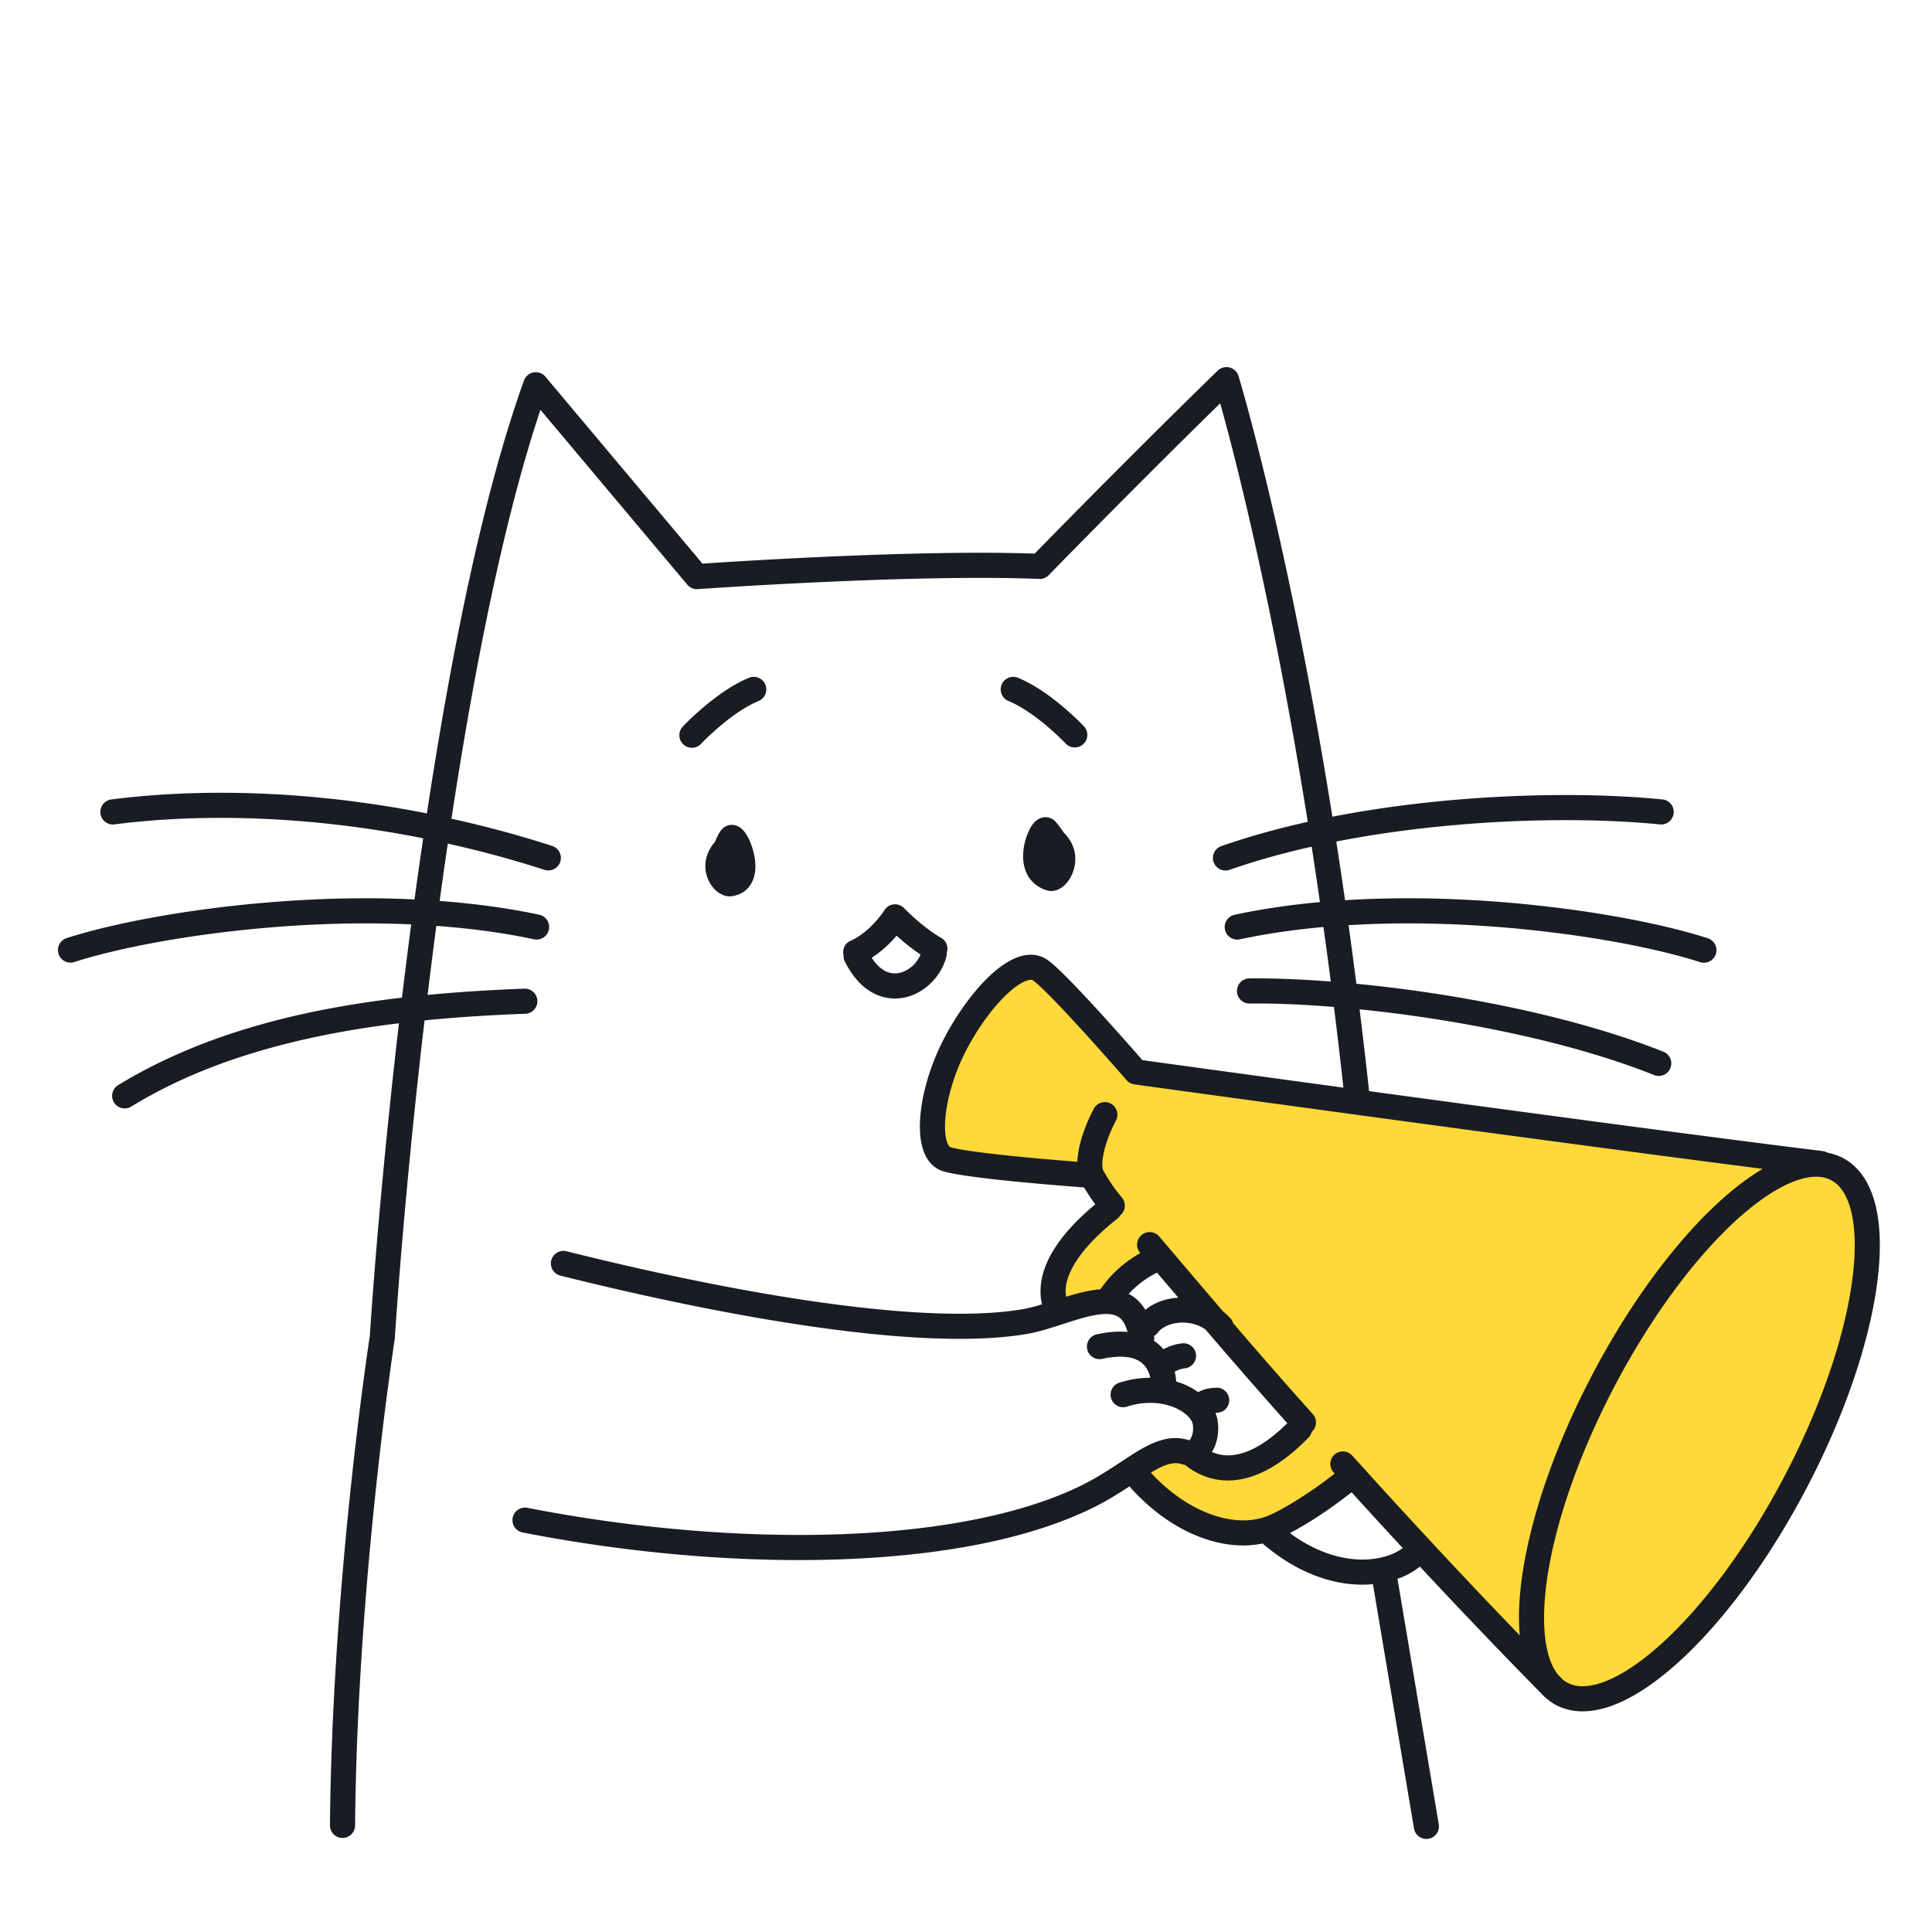 <svg xmlns="http://www.w3.org/2000/svg" width="200" height="200" fill="none"><path fill="#FFD93A" d="M190.437 121.568c-5.058-2.366-73.308-10.782-73.308-10.782l-9.207-10.005c-2.704-2-7.675 3.709-9.204 8.146-1.53 4.439-2.835 10.298-.556 11.113 2.278.816 15.066 1.572 15.066 1.572s.955 1.131 2.587 3.054c-5.652 3.747-8.155 7.271-6.159 11.535l5.179-.832s-.525-2.361 5.132-5.82a2513.955 2513.955 0 0 0 14.885 17.319c-.099.108-.199.217-.299.338-4.013 4.824-7.932 5.039-10.153 3.939-2.222-1.102-4.178-1.512-6.912 1.551 0 0 .302 1.469 4.505 3.87 4.203 2.4 9.502 2.368 13.972-.305 1.694-1.013 2.962-2.368 3.884-3.66 9.605 10.964 18.686 20.994 21.083 22.557 5.603 3.65 16.85-6.651 24.347-20.971 7.496-14.32 10.216-30.253 5.158-32.619Z"/><path fill="#191C22" d="M79.227 70.87a1.3 1.3 0 0 0-1.698-.705c-1.818.758-3.485 2.013-4.745 3.08-1.255 1.068-2.084 1.953-2.107 1.977A1.3 1.3 0 1 0 72.575 77l.028-.03c.158-.165.969-1 2.084-1.928 1.11-.928 2.54-1.942 3.836-2.473a1.3 1.3 0 0 0 .704-1.698ZM110.136 73.245c-1.26-1.067-2.927-2.322-4.745-3.08a1.3 1.3 0 1 0-.994 2.403c1.383.566 2.915 1.683 4.055 2.657a27.954 27.954 0 0 1 1.767 1.644l.098.1.027.03a1.301 1.301 0 0 0 1.899-1.776c-.023-.025-.852-.91-2.107-1.978ZM77.974 91.023c.17-.458.223-.91.224-1.343-.005-.927-.242-1.79-.534-2.504a4.969 4.969 0 0 0-.516-.962 2.37 2.37 0 0 0-.398-.442 1.66 1.66 0 0 0-.357-.232 1.463 1.463 0 0 0-.634-.147 1.358 1.358 0 0 0-.968.392c-.213.22-.313.396-.411.566a5.765 5.765 0 0 0-.31.672c-.016.038-.024.061-.036.094-.677.781-1.024 1.692-1.016 2.529.002.826.279 1.54.684 2.089a2.9 2.9 0 0 0 .74.707c.295.188.656.347 1.125.352.135 0 .28-.031.423-.066l.003.013c.027-.006.052-.019.08-.026.012-.004.023-.002.035-.005l-.001-.006c.333-.088.654-.225.927-.424.463-.334.772-.802.94-1.257ZM109.836 85.782c-.09-.125-.189-.261-.292-.394a4.552 4.552 0 0 0-.341-.397 1.307 1.307 0 0 0-.296-.222 1.403 1.403 0 0 0-.674-.173c-.249 0-.451.064-.601.132a1.733 1.733 0 0 0-.554.405 3.145 3.145 0 0 0-.478.695 6.306 6.306 0 0 0-.688 2.803c.002.665.122 1.396.533 2.08.403.686 1.138 1.252 2.025 1.483.117.032.22.046.341.046.541-.01.909-.222 1.192-.434.423-.332.714-.743.943-1.227a3.99 3.99 0 0 0 .37-1.668c.013-.903-.378-1.928-1.199-2.724a19.444 19.444 0 0 0-.281-.405ZM94.756 95.113a22.602 22.602 0 0 1-1.081-1.02l-.057-.059-.014-.015a1.296 1.296 0 0 0-1.074-.4c-.402.04-.759.262-.973.603-.018.03-.4.624-1.035 1.307-.633.686-1.52 1.449-2.482 1.867-.585.257-.86.892-.715 1.492-.006.205.02.412.117.609.63 1.284 1.409 2.251 2.309 2.904.896.654 1.915.969 2.887.965 1.345-.003 2.56-.56 3.493-1.378.935-.823 1.623-1.925 1.883-3.173.015-.074-.002-.144 0-.217.173-.566-.034-1.192-.568-1.5-.994-.573-1.975-1.354-2.69-1.985Zm-2.118 5.653c-.439-.004-.875-.122-1.361-.47-.334-.242-.69-.617-1.04-1.146a11.552 11.552 0 0 0 2.266-1.934c.111-.122.214-.24.311-.354a21.863 21.863 0 0 0 2.484 1.955c-.19.447-.496.881-.881 1.216-.536.471-1.18.736-1.779.733Z"/><path fill="#191C22" d="m190.761 119.866.001.001a5.608 5.608 0 0 0-1.57-.535 1.315 1.315 0 0 0-.502-.173c-9.688-1.186-27.421-3.557-42.725-5.631l-4.239-.575a607.5 607.5 0 0 0-.981-8.469c9.836.999 21.597 3.251 30.477 6.802a1.3 1.3 0 1 0 .963-2.415c-9.432-3.752-21.63-6.052-31.774-7.033a574.128 574.128 0 0 0-.808-6.065c2.043-.123 4.098-.185 6.144-.184 6.173 0 12.243.517 17.513 1.278 5.267.76 9.746 1.768 12.692 2.72a1.3 1.3 0 1 0 .799-2.473c-3.156-1.019-7.733-2.041-13.12-2.82-5.384-.777-11.566-1.305-17.884-1.305-2.162 0-4.339.065-6.507.2a553.048 553.048 0 0 0-.907-6.072c8.033-1.573 16.509-2.217 23.74-2.215 3.643 0 6.971.161 9.761.442a1.3 1.3 0 0 0 .26-2.587c-2.895-.291-6.301-.455-10.021-.455-7.355.003-15.931.642-24.144 2.245-4.625-28.957-9.707-45.58-9.721-45.628a1.303 1.303 0 0 0-2.147-.554c-.006.007-7.776 7.518-18.956 18.947-1.755-.061-3.639-.09-5.603-.09-11.535.001-25.61.911-28.783 1.126L56.46 38.993a1.302 1.302 0 0 0-2.218.396c-4.22 11.733-7.531 28.237-10.05 44.814-7.328-1.448-14.558-2.136-21.323-2.137-3.966 0-7.773.236-11.347.694a1.3 1.3 0 1 0 .33 2.58c3.455-.444 7.154-.674 11.017-.674 6.627 0 13.737.682 20.939 2.114-.224 1.52-.443 3.04-.654 4.554-.082.593-.16 1.183-.24 1.774a107.14 107.14 0 0 0-5.01-.12c-6.318.001-12.5.529-17.885 1.306-5.386.779-9.963 1.801-13.119 2.82a1.3 1.3 0 1 0 .8 2.474c2.944-.953 7.423-1.961 12.691-2.72 5.27-.762 11.34-1.28 17.513-1.28 1.551 0 3.109.036 4.662.105-.337 2.56-.654 5.092-.953 7.583-10.487 1.221-20.71 3.762-29.385 9.058a1.3 1.3 0 0 0 1.357 2.219c8.031-4.92 17.672-7.398 27.714-8.625-1.533 13.186-2.526 24.919-3.016 32.359-.177 1.16-3.907 25.759-4.125 50.666a1.3 1.3 0 0 0 2.6.023v-.001c.11-12.627 1.135-25.225 2.134-34.658.5-4.717.992-8.643 1.36-11.388.184-1.372.336-2.449.443-3.182.106-.733.166-1.117.166-1.118l.012-.114c.494-7.502 1.506-19.468 3.077-32.882 3.464-.348 6.962-.564 10.447-.688a1.3 1.3 0 0 0-.094-2.598v-.001c-3.334.122-6.694.328-10.038.648.285-2.351.585-4.736.903-7.146 3.473.253 6.893.697 10.13 1.391a1.3 1.3 0 0 0 .544-2.542c-3.327-.713-6.808-1.168-10.327-1.43.072-.525.141-1.048.215-1.575.2-1.45.41-2.904.624-4.36a109.48 109.48 0 0 1 10.032 2.72 1.3 1.3 0 0 0 .804-2.472 112.279 112.279 0 0 0-10.454-2.825c2.358-15.543 5.424-31.013 9.21-42.332l15.206 18.104a1.3 1.3 0 0 0 1.088.46c.003 0 1.015-.072 2.747-.182 5.192-.327 16.813-.983 26.514-.982 2.154 0 4.212.032 6.079.107.366.015.725-.128.982-.39a1224.738 1224.738 0 0 1 13.921-14.02 831.165 831.165 0 0 1 3.832-3.773c1.466 5.251 5.408 20.398 9.065 43.33-3.088.687-6.1 1.517-8.948 2.513a1.3 1.3 0 1 0 .859 2.454c2.687-.943 5.548-1.736 8.495-2.396.287 1.861.572 3.78.853 5.737-3.008.274-5.976.7-8.832 1.312a1.299 1.299 0 1 0 .545 2.542c2.777-.595 5.687-1.01 8.651-1.275.257 1.845.51 3.72.758 5.644-2.772-.213-5.354-.325-7.611-.327-.278 0-.551.002-.818.005a1.3 1.3 0 1 0 .031 2.6c.258-.003.52-.005.787-.005 2.321-.002 5.025.122 7.942.359.337 2.712.663 5.495.976 8.352a14620.415 14620.415 0 0 1-19.037-2.604l-1.769-.243c-.68-.779-2.359-2.693-4.164-4.675a132.643 132.643 0 0 0-3.434-3.66 35.407 35.407 0 0 0-1.41-1.367 10.961 10.961 0 0 0-.581-.495 3.719 3.719 0 0 0-.577-.385 3.008 3.008 0 0 0-1.387-.329c-.924.007-1.751.355-2.543.843-1.186.743-2.333 1.864-3.434 3.217a27.863 27.863 0 0 0-3.008 4.619c-1.616 3.121-2.489 6.453-2.498 9.095.003 1.016.126 1.94.469 2.766.173.411.407.801.734 1.136.324.334.75.604 1.224.741.437.128.96.233 1.588.34 2.179.367 5.572.708 8.454.964 1.943.172 3.624.302 4.525.37a19.71 19.71 0 0 0 1.163 1.743c-1.169.973-2.404 2.136-3.439 3.469-.62.801-1.168 1.661-1.571 2.584-.401.922-.658 1.915-.658 2.953-.001.446.049.9.152 1.351-.736.222-1.436.41-2.061.513-1.869.313-4.065.459-6.491.459-5.682.001-12.619-.801-19.739-2.013-7.122-1.212-14.434-2.83-20.91-4.448a1.3 1.3 0 1 0-.63 2.522c6.527 1.631 13.896 3.263 21.104 4.489 7.21 1.226 14.254 2.049 20.175 2.05 2.53 0 4.857-.15 6.919-.494 1.525-.259 3.061-.805 4.511-1.263 1.443-.464 2.801-.824 3.764-.816.354 0 .649.044.886.122.354.122.595.283.857.647.17.241.336.604.472 1.092a7.995 7.995 0 0 0-.74-.041c-.737 0-1.546.092-2.441.286a1.3 1.3 0 0 0 .553 2.541 8.97 8.97 0 0 1 1.888-.227c.901.002 1.48.188 1.887.418.306.175.525.383.702.619.264.348.424.771.509 1.145l-.013-.001c-1.02 0-2.1.158-3.201.513a1.3 1.3 0 1 0 .797 2.475 7.846 7.846 0 0 1 2.404-.388c1.315-.001 2.456.362 3.237.854.391.244.689.518.88.768.193.253.275.472.295.627.02.147.028.281.028.404a2.1 2.1 0 0 1-.223.99c-.052.099-.1.166-.127.201l-.021.025.005.005-.005.007a4.675 4.675 0 0 0-1.437-.24c-.849.001-1.641.225-2.385.547-1.117.487-2.165 1.192-3.304 1.941-1.136.751-2.355 1.552-3.746 2.257-7.09 3.609-17.803 5.295-29.545 5.287-9.128 0-18.884-1-28.096-2.805a1.3 1.3 0 1 0-.5 2.551c9.374 1.837 19.28 2.854 28.596 2.854 11.99-.008 22.995-1.663 30.721-5.568 1.323-.672 2.46-1.395 3.476-2.062 3.588 4.056 7.933 6.11 11.787 6.12.685 0 1.352-.074 1.997-.208 3.594 3.093 7.263 4.268 10.333 4.264.372 0 .736-.017 1.09-.05l4.253 25.296a1.3 1.3 0 0 0 2.564-.431l-4.275-25.424c.096-.034.199-.062.292-.099a7.636 7.636 0 0 0 2.025-1.167 688.539 688.539 0 0 0 12.92 13.502c.016.016.037.021.053.036.342.306.708.585 1.123.801.847.445 1.791.652 2.752.651 1.809-.006 3.679-.687 5.607-1.828 2.89-1.722 5.944-4.532 8.966-8.17 3.018-3.638 5.99-8.107 8.632-13.148 2.451-4.68 4.336-9.312 5.612-13.593 1.276-4.283 1.949-8.208 1.95-11.516-.001-2.078-.263-3.918-.863-5.471-.594-1.544-1.575-2.835-2.976-3.567Zm-68.782 14.468c-.747.05-1.472.21-2.137.492a5.44 5.44 0 0 0-1.277.766c-.402-.666-.929-1.204-1.549-1.557-.057-.033-.117-.054-.175-.084.022-.025.037-.046.061-.071a10.069 10.069 0 0 1 2.873-2.136l2.204 2.59Zm.716 9.02a8.337 8.337 0 0 0-.932-.335 6.24 6.24 0 0 0-.159-1.02 2.65 2.65 0 0 1 1.061-.353 1.3 1.3 0 0 0-.23-2.589 5.217 5.217 0 0 0-1.994.614 4.893 4.893 0 0 0-.985-.87c.03-.146.046-.297.023-.452-.003-.02-.009-.037-.012-.056.148-.085.282-.2.391-.345.2-.268.543-.536 1-.729a4.123 4.123 0 0 1 1.585-.308c.826.002 1.654.229 2.344.713a663.998 663.998 0 0 0 8.471 9.707c-1.055 1.043-2.103 1.868-3.095 2.421-1.107.617-2.13.908-3.051.907a4.221 4.221 0 0 1-1.657-.354c.045-.074.09-.144.135-.231.269-.51.521-1.26.52-2.196 0-.24-.016-.491-.051-.752a3.569 3.569 0 0 0-.238-.86l.276-.024a1.3 1.3 0 0 0-.23-2.589c-.258.025-.607.032-1.057.148a3.777 3.777 0 0 0-.776.313 7.398 7.398 0 0 0-1.339-.76Zm-3.559 9.094c.436-.26.85-.492 1.214-.649.533-.231.971-.333 1.352-.333.245.001.473.039.728.131.073.027.148.021.222.035 1.34 1.08 2.892 1.633 4.46 1.627 1.471 0 2.924-.46 4.317-1.237 1.396-.779 2.747-1.879 4.058-3.236a1.27 1.27 0 0 0 .3-.558c.002-.003.006-.003.008-.005a1.3 1.3 0 0 0 .102-1.836 625.748 625.748 0 0 1-8.237-9.409 1.281 1.281 0 0 0-.259-.477 6.22 6.22 0 0 0-.791-.746c-2.554-2.983-4.804-5.643-6.611-7.756a1.3 1.3 0 1 0-1.976 1.69l.023.027a12.63 12.63 0 0 0-3.141 2.495c-.442.49-.766.928-.986 1.257-1.191.091-2.378.407-3.552.77a3.438 3.438 0 0 1-.051-.564c-.001-.604.15-1.245.442-1.915.435-1.003 1.19-2.051 2.081-3.019.89-.969 1.91-1.862 2.846-2.598.123-.098.215-.218.293-.345l.007-.004a1.3 1.3 0 0 0 .15-1.832 17.144 17.144 0 0 1-1.842-2.651l-.09-.166-.02-.038-.003-.006v-.001l-.013-.019a1.909 1.909 0 0 1-.058-.517c-.002-.484.108-1.188.346-1.981.237-.796.598-1.687 1.071-2.589a1.3 1.3 0 0 0-2.303-1.207 17.343 17.343 0 0 0-1.259 3.053c-.256.862-.406 1.67-.44 2.425l-.359-.028c-1.778-.14-4.512-.37-7.047-.638a100.81 100.81 0 0 1-3.502-.425c-1.01-.144-1.843-.3-2.23-.417l-.096-.063c-.072-.07-.206-.275-.303-.638-.098-.36-.16-.859-.16-1.447-.008-2.06.76-5.137 2.204-7.894 1.056-2.033 2.402-3.945 3.695-5.292.644-.673 1.276-1.204 1.815-1.538.539-.341.974-.457 1.169-.45.1.001.145.016.192.039.007.003.093.06.209.154.47.374 1.36 1.242 2.354 2.279 1.501 1.563 3.295 3.546 4.708 5.133.707.794 1.32 1.49 1.755 1.986.436.497.692.792.693.793.207.239.491.392.804.436.004 0 42.753 5.897 65.053 8.746l-.077.043c-2.889 1.722-5.944 4.531-8.965 8.169-3.018 3.639-5.991 8.108-8.633 13.15-2.451 4.678-4.335 9.311-5.612 13.592-1.275 4.282-1.948 8.208-1.95 11.515 0 .634.034 1.238.086 1.826-6.108-6.325-11.616-12.268-17.342-18.61a1.3 1.3 0 1 0-1.93 1.742l.107.117a44.318 44.318 0 0 1-3.6 2.553c-1.325.848-2.652 1.577-3.486 1.887-.696.262-1.495.404-2.37.404-2.837.009-6.454-1.552-9.57-4.94Zm24.872 8.469c-.807.318-1.82.528-2.972.528-2.127-.003-4.737-.704-7.508-2.74a33.044 33.044 0 0 0 2.432-1.415 46.929 46.929 0 0 0 3.938-2.802c.005-.004.007-.01.012-.015 1.77 1.95 3.531 3.873 5.301 5.786a5.188 5.188 0 0 1-1.203.658Zm46.151-21.24c-1.223 4.102-3.046 8.591-5.424 13.129-3.415 6.519-7.404 12.04-11.203 15.879-1.898 1.92-3.748 3.418-5.421 4.41-1.672.999-3.157 1.47-4.278 1.464-.601-.002-1.099-.122-1.546-.354a2.958 2.958 0 0 1-.527-.356h-.001c-.157-.16-.306-.315-.463-.474-.29-.36-.547-.811-.768-1.375-.441-1.129-.689-2.676-.687-4.531-.002-2.953.617-6.672 1.842-10.772 1.223-4.102 3.045-8.591 5.423-13.129 3.415-6.519 7.405-12.04 11.204-15.88 1.897-1.919 3.747-3.417 5.42-4.41 1.672-.999 3.157-1.469 4.279-1.463.601.001 1.098.121 1.544.354h.001c.723.381 1.313 1.067 1.759 2.205.441 1.129.689 2.676.687 4.53.002 2.954-.617 6.673-1.841 10.773Z"/></svg>
